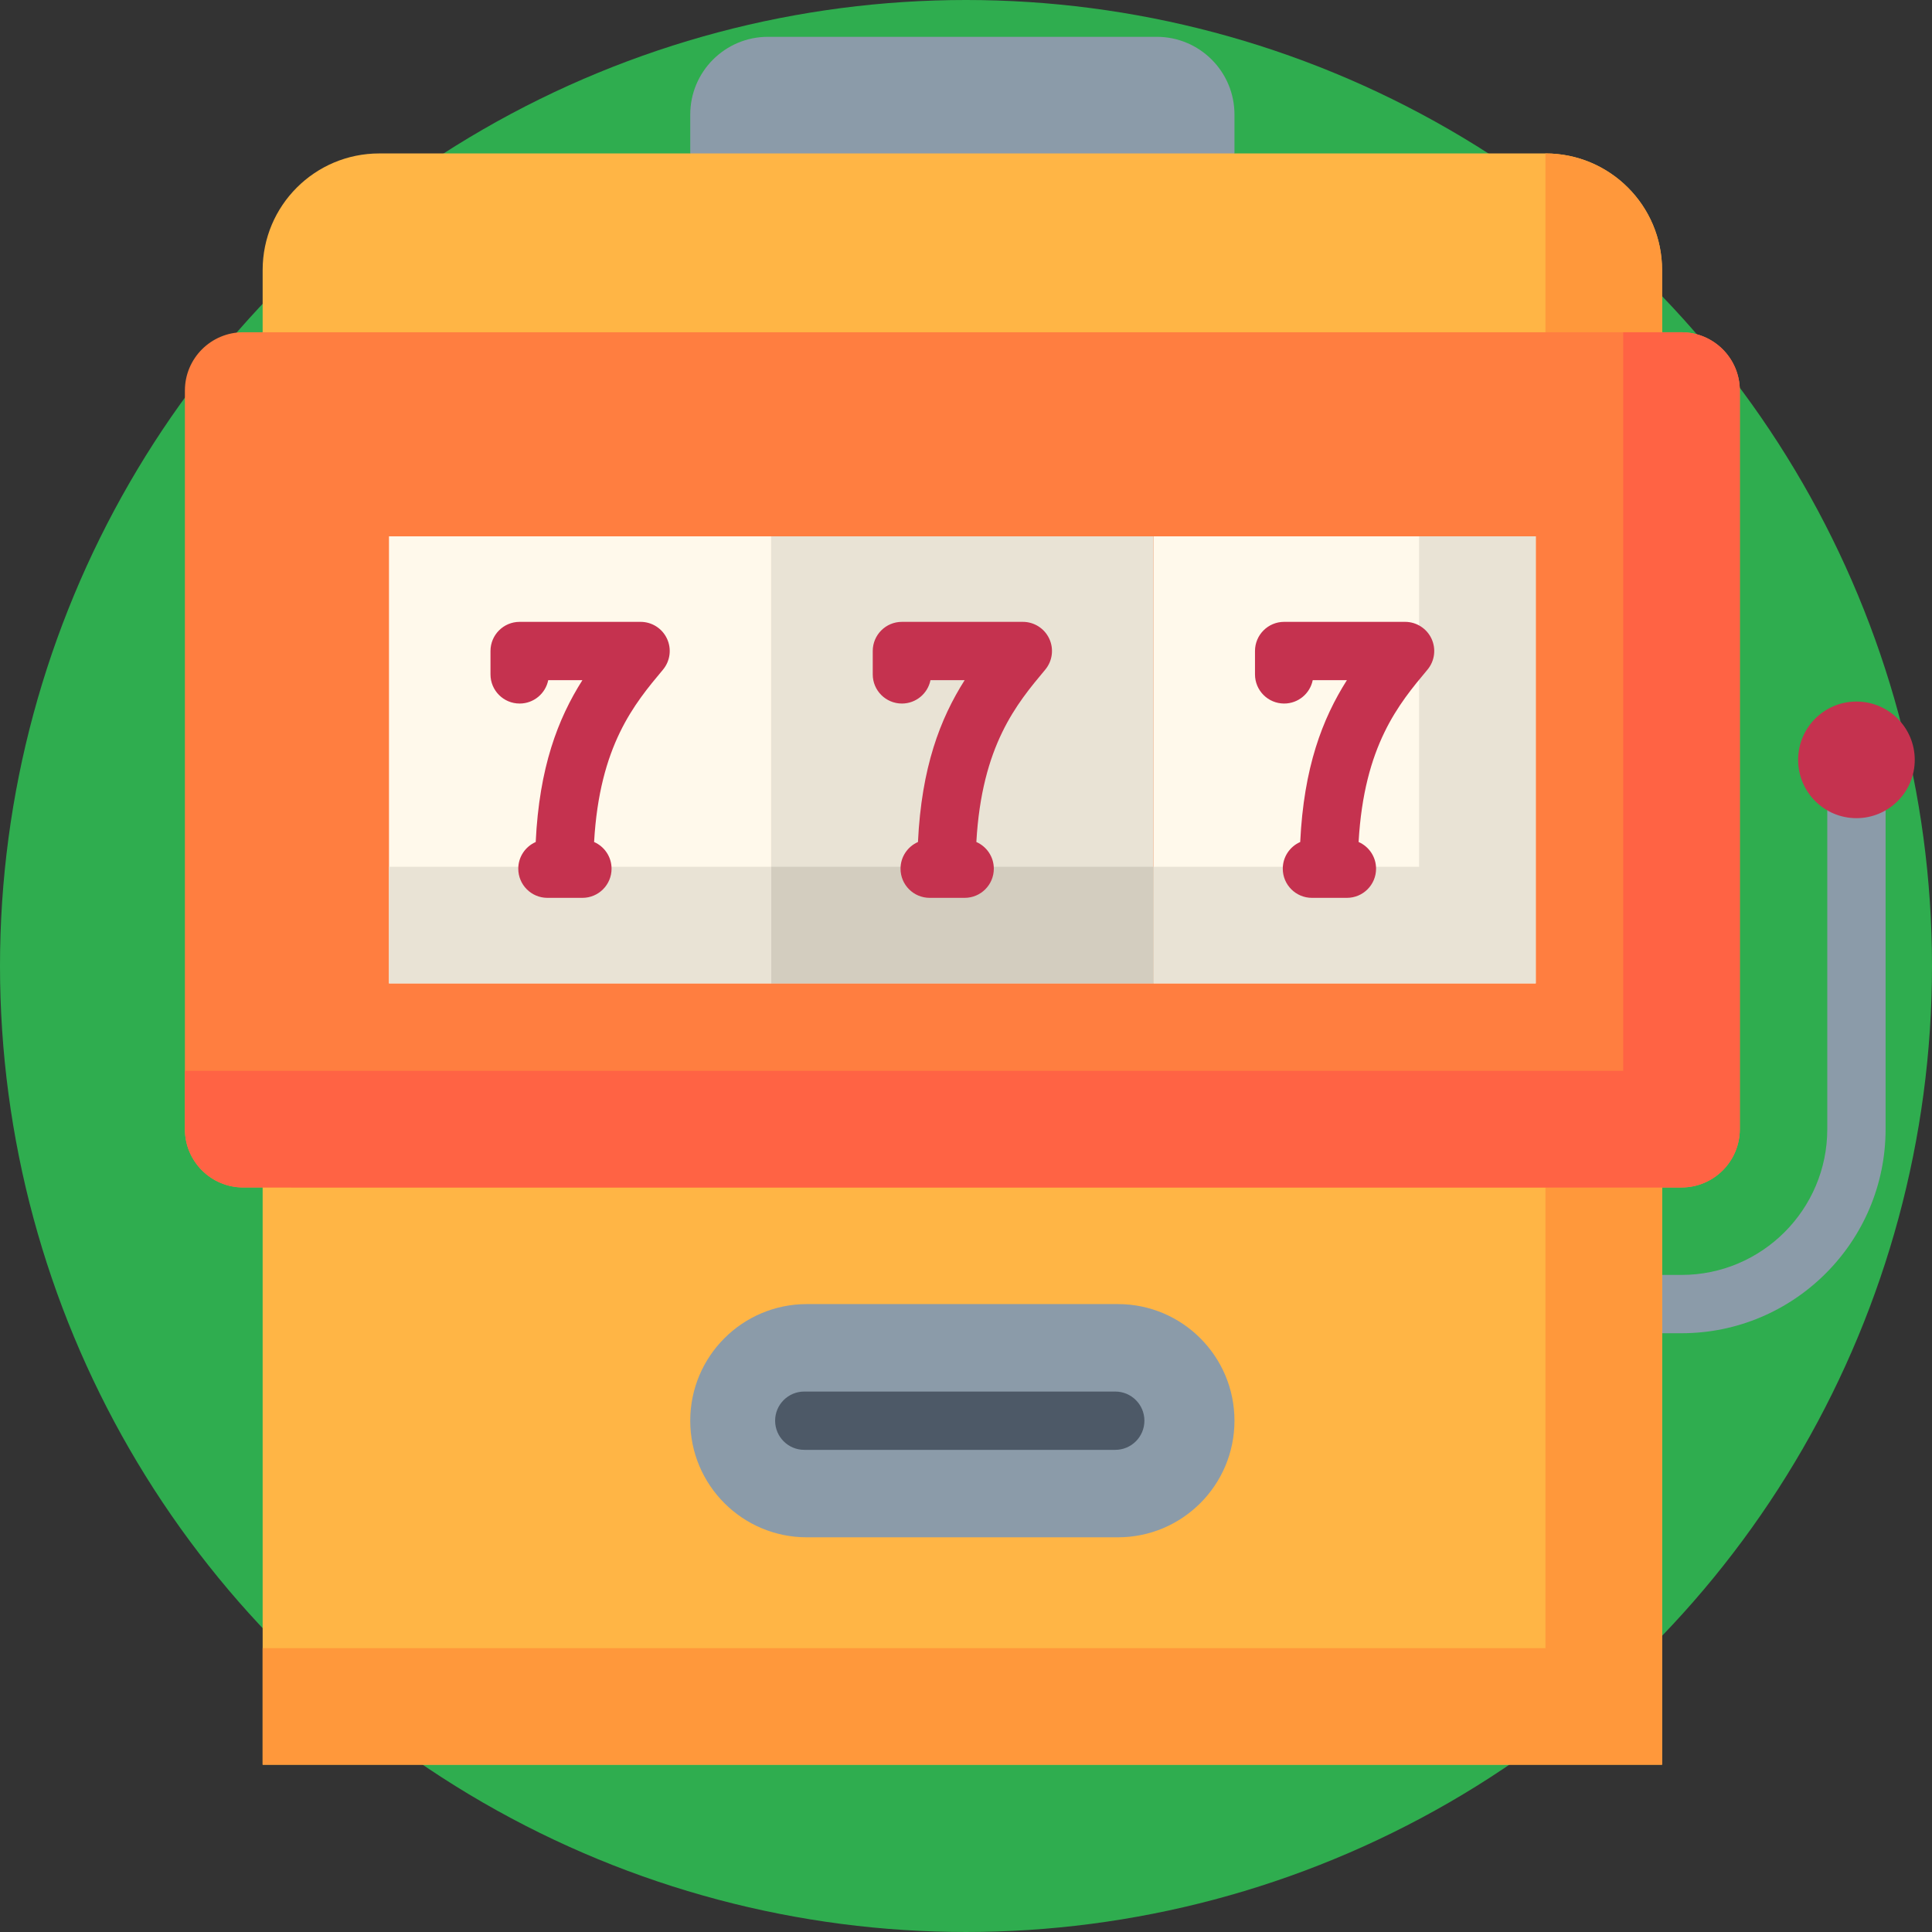 <?xml version="1.0" encoding="UTF-8" standalone="no"?>
<svg
   xmlns:dc="http://purl.org/dc/elements/1.1/"
   xmlns:cc="http://creativecommons.org/ns#"
   xmlns:rdf="http://www.w3.org/1999/02/22-rdf-syntax-ns#"
   xmlns:svg="http://www.w3.org/2000/svg"
   xmlns="http://www.w3.org/2000/svg"
   xmlns:sodipodi="http://sodipodi.sourceforge.net/DTD/sodipodi-0.dtd"
   xmlns:inkscape="http://www.inkscape.org/namespaces/inkscape"
   inkscape:version="1.0 (4035a4f, 2020-05-01)"
   sodipodi:docname="7j-slots-india.svg"
   xml:space="preserve"
   style="enable-background:new 0 0 512.001 512.001;"
   viewBox="0 0 512.001 512.001"
   y="0px"
   x="0px"
   id="Capa_1"
   version="1.1"><rect x="0" y="0" width="512.001" height="512.001" fill="#333333" stroke="none"/><defs
   id="defs2239" /><sodipodi:namedview
   inkscape:current-layer="Capa_1"
   inkscape:window-maximized="0"
   inkscape:window-y="25"
   inkscape:window-x="-1"
   inkscape:cy="242.63101"
   inkscape:cx="221.61236"
   inkscape:zoom="1.5703095"
   showgrid="false"
   id="namedview2237"
   inkscape:window-height="942"
   inkscape:window-width="1680"
   inkscape:pageshadow="2"
   inkscape:pageopacity="0"
   guidetolerance="10"
   gridtolerance="10"
   objecttolerance="10"
   borderopacity="1"
   bordercolor="#666666"
   pagecolor="#ffffff"
   inkscape:document-rotation="0" />
<circle
   id="circle2168"
   r="256"
   cy="256"
   cx="256"
   style="fill:#2fad4f;fill-opacity:1" />































<path
   id="path4362"
   d="m 445.618,353.322 h -14.165 v -15.453 h 14.165 c 21.302,0 38.632,-17.33 38.632,-38.632 v -90.141 h 15.453 v 90.141 c 0,29.823 -24.262,54.085 -54.085,54.085 z"
   style="fill:#8b9ba9" /><circle
   id="circle4364"
   r="15.453"
   cy="201.37"
   cx="491.977"
   style="fill:#c5324f" /><path
   id="path4370"
   d="m 182.923,40.662 72.113,37.087 72.113,-37.087 v -10.302 c 0,-11.379 -9.224,-20.604 -20.604,-20.604 h -103.018 c -11.379,0 -20.604,9.224 -20.604,20.604 z"
   style="fill:#8b9ba9" /><path
   id="path4372"
   d="M 69.603,467.672 H 440.467 V 71.567 c 0,-17.069 -13.836,-30.905 -30.905,-30.905 h -309.054 c -17.069,0 -30.905,13.836 -30.905,30.905 V 467.672 Z"
   style="fill:#ffb545" /><path
   id="path4374"
   d="m 69.603,436.767 v 30.905 H 440.467 V 71.567 c 0,-17.069 -13.836,-30.905 -30.905,-30.905 V 436.767 Z"
   style="fill:#ff983b" /><path
   id="path4376"
   d="M 255.036,88.05 H 64.452 c -8.534,0 -15.453,6.919 -15.453,15.453 v 195.734 c 0,8.534 6.919,15.453 15.453,15.453 H 255.035 445.618 c 8.534,0 15.453,-6.919 15.453,-15.453 v -195.734 c 0,-8.534 -6.919,-15.453 -15.453,-15.453 z"
   style="fill:#ff7e40" /><path
   id="path4378"
   d="m 445.618,88.05 h -15.453 V 283.784 H 49 v 15.453 c 0,8.534 6.919,15.453 15.453,15.453 H 255.036 445.618 c 8.534,0 15.453,-6.919 15.453,-15.453 v -195.734 c 0,-8.534 -6.919,-15.453 -15.453,-15.453 z"
   style="fill:#ff6344" /><g
   transform="translate(22.215,-44.328)"
   id="g4384"><rect
     id="rect4380"
     height="118.471"
     width="101.298"
     style="fill:#fff9eb"
     y="186.463"
     x="80.869" /><rect
     id="rect4382"
     height="118.471"
     width="101.298"
     style="fill:#fff9eb"
     y="186.463"
     x="283.475" /></g><g
   transform="translate(22.215,-44.328)"
   id="g4390"><rect
     id="rect4386"
     height="118.471"
     width="101.298"
     style="fill:#e9e3d5"
     y="186.463"
     x="182.167" /><polygon
     id="polygon4388"
     points="384.773,304.934 384.773,186.463 353.867,186.463 353.867,274.028 283.472,274.028 283.472,304.934 "
     style="fill:#e9e3d5" /></g><rect
   id="rect4392"
   height="30.905"
   width="101.298"
   style="fill:#d3cdbf"
   y="229.7"
   x="204.382" /><rect
   id="rect4394"
   height="30.905"
   width="101.298"
   style="fill:#e9e3d5"
   y="229.7"
   x="103.084" /><g
   transform="translate(22.215,-44.328)"
   id="g4402"><path
     id="path4396"
     d="m 147.545,209.127 h -32.05 c -4.267,0 -7.726,3.459 -7.726,7.726 v 6.197 c 0,4.267 3.459,7.726 7.726,7.726 3.744,0 6.865,-2.662 7.575,-6.197 h 9.057 c -6.506,10.265 -11.427,23.1 -12.374,42.892 -2.72,1.196 -4.621,3.911 -4.621,7.072 0,4.267 3.459,7.726 7.726,7.726 h 9.272 c 4.267,0 7.726,-3.459 7.726,-7.726 0,-3.165 -1.905,-5.88 -4.628,-7.075 1.445,-25.577 10.688,-36.636 18.24,-45.655 1.926,-2.301 2.347,-5.509 1.077,-8.229 -1.27,-2.719 -3.999,-4.457 -7,-4.457 z"
     style="fill:#c5324f" /><path
     id="path4398"
     d="m 248.846,209.127 h -32.05 c -4.267,0 -7.726,3.459 -7.726,7.726 v 6.197 c 0,4.267 3.459,7.726 7.726,7.726 3.744,0 6.865,-2.662 7.575,-6.197 h 9.058 c -6.506,10.265 -11.427,23.1 -12.374,42.892 -2.72,1.196 -4.621,3.911 -4.621,7.072 0,4.267 3.459,7.726 7.726,7.726 h 9.272 c 4.267,0 7.726,-3.459 7.726,-7.726 0,-3.165 -1.905,-5.88 -4.628,-7.075 1.445,-25.577 10.688,-36.636 18.24,-45.655 1.926,-2.301 2.347,-5.509 1.077,-8.229 -1.27,-2.719 -4,-4.457 -7.001,-4.457 z"
     style="fill:#c5324f" /><path
     id="path4400"
     d="m 357.148,213.584 c -1.27,-2.72 -3.999,-4.458 -7.001,-4.458 h -32.05 c -4.267,0 -7.726,3.459 -7.726,7.726 v 6.197 c 0,4.267 3.459,7.726 7.726,7.726 3.744,0 6.865,-2.662 7.575,-6.197 h 9.057 c -6.506,10.265 -11.427,23.1 -12.374,42.892 -2.72,1.196 -4.621,3.911 -4.621,7.072 0,4.267 3.459,7.726 7.726,7.726 h 9.272 c 4.267,0 7.726,-3.459 7.726,-7.726 0,-3.165 -1.905,-5.881 -4.629,-7.075 1.445,-25.577 10.688,-36.635 18.24,-45.655 1.928,-2.3 2.348,-5.508 1.079,-8.228 z"
     style="fill:#c5324f" /></g><path
   id="path4404"
   d="m 182.923,376.501 v 0 c 0,17.069 13.836,30.905 30.905,30.905 h 82.414 c 17.069,0 30.905,-13.836 30.905,-30.905 v 0 c 0,-17.069 -13.836,-30.905 -30.905,-30.905 h -82.414 c -17.068,0 -30.905,13.836 -30.905,30.905 z"
   style="fill:#8b9ba9" /><path
   id="path4406"
   d="m 295.555,384.227 h -82.414 c -4.267,0 -7.726,-3.459 -7.726,-7.726 0,-4.267 3.459,-7.726 7.726,-7.726 h 82.414 c 4.267,0 7.726,3.459 7.726,7.726 0,4.267 -3.458,7.726 -7.726,7.726 z"
   style="fill:#4d5967" /><g
   transform="translate(22.215,-44.328)"
   id="g4408" /><g
   transform="translate(22.215,-44.328)"
   id="g4410" /><g
   transform="translate(22.215,-44.328)"
   id="g4412" /><g
   transform="translate(22.215,-44.328)"
   id="g4414" /><g
   transform="translate(22.215,-44.328)"
   id="g4416" /><g
   transform="translate(22.215,-44.328)"
   id="g4418" /><g
   transform="translate(22.215,-44.328)"
   id="g4420" /><g
   transform="translate(22.215,-44.328)"
   id="g4422" /><g
   transform="translate(22.215,-44.328)"
   id="g4424" /><g
   transform="translate(22.215,-44.328)"
   id="g4426" /><g
   transform="translate(22.215,-44.328)"
   id="g4428" /><g
   transform="translate(22.215,-44.328)"
   id="g4430" /><g
   transform="translate(22.215,-44.328)"
   id="g4432" /><g
   transform="translate(22.215,-44.328)"
   id="g4434" /><g
   transform="translate(22.215,-44.328)"
   id="g4436" /></svg>
